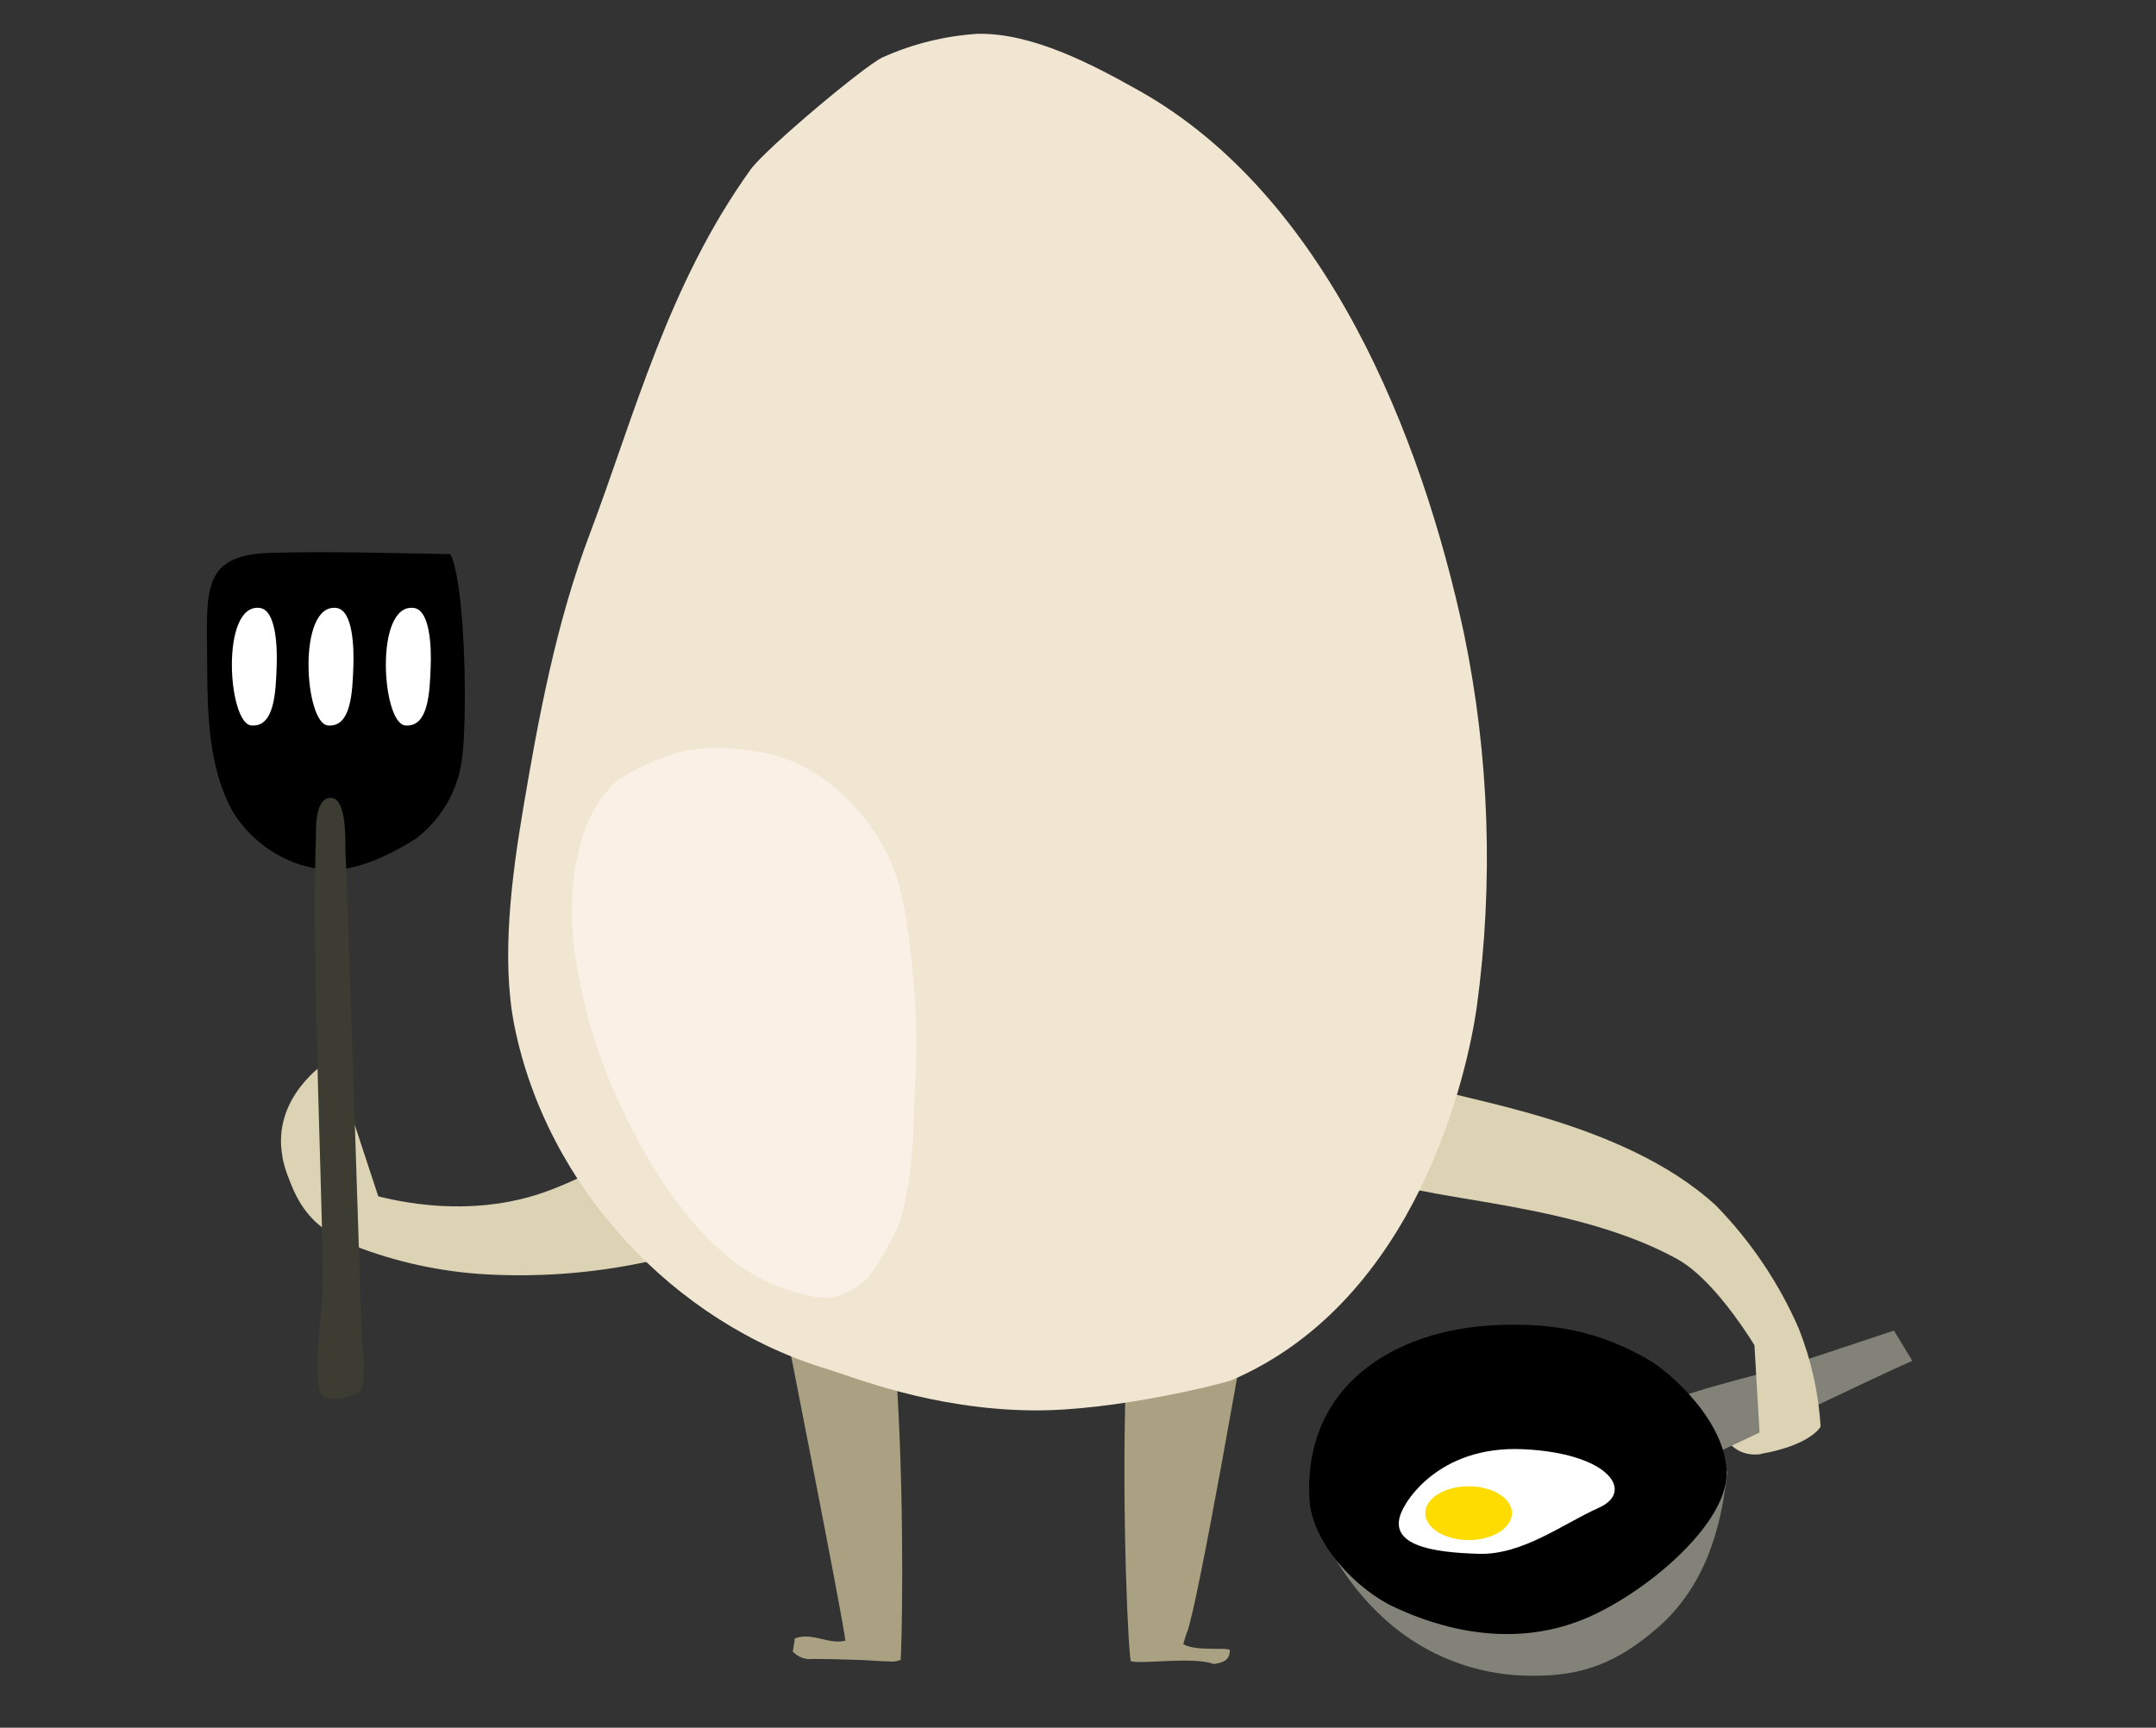 <svg xmlns="http://www.w3.org/2000/svg" xmlns:xlink="http://www.w3.org/1999/xlink" width="136" height="109" version="1.1" viewBox="0 0 136 109" xml:space="preserve"><rect x="0" y="0" width="136" height="109" fill="#333333" stroke="none"/><g><title>egg-d</title><desc>Created with Sketch.</desc><g id="food" fill="none" fill-rule="evenodd" stroke="none" stroke-width="1"><g id="egg-d" fill-rule="nonzero"><g id="scratch_fridge_egg04" transform="translate(13, 2)"><path id="Shape" fill="#000" d="M15.405,32.96 C16.381,34.784 16.521,43.88 16.096,46.204 C15.78,48.043 14.788,49.698 13.313,50.848 C13.137,50.992 10.29,52.848 8.058,52.872 C5.071,52.904 2.409,50.872 1.369,48.596 C-0.08,45.436 0.104,41.824 0.056,38.324 C0.008,34.724 0.201,32.98 4.127,32.876 C7.865,32.776 11.643,32.892 15.405,32.96 Z"/><path id="Shape" fill="#FFF" d="M2.847,43.768 C4.316,43.9 4.392,41.676 4.452,40.056 C4.493,38.96 4.452,36.456 3.364,36.352 C0.891,36.088 1.377,43.636 2.847,43.768 Z"/><path id="Shape" fill="#FFF" d="M7.684,43.768 C9.154,43.9 9.23,41.676 9.29,40.056 C9.331,38.96 9.29,36.456 8.202,36.352 C5.725,36.088 6.211,43.636 7.684,43.768 Z"/><path id="Shape" fill="#FFF" d="M12.563,43.768 C14.032,43.9 14.108,41.676 14.168,40.056 C14.209,38.96 14.168,36.456 13.08,36.352 C10.603,36.088 11.089,43.636 12.563,43.768 Z"/><path id="Shape" fill="#DCD2B4" d="M4.818,71.004 C9.523,73.804 15.923,75.1 21.279,73.236 C23.764,72.372 26.185,70.836 28.734,70.212 C31.143,69.62 31.693,67.98 34.058,71.012 C36.423,74.044 33.323,76 32.348,76.356 C30.762,76.904 29.14,77.344 27.494,77.672 C24.443,78.298 21.327,78.551 18.215,78.424 C15.349,78.318 12.517,77.762 9.824,76.776 C6.713,75.576 5.621,74.12 4.818,71.004 Z"/><path id="Shape" fill="#DCD2B4" d="M8.315,74 L7.588,65.008 C7.588,65.008 4.103,67.204 4.822,71.008 C5.541,74.812 8.315,74 8.315,74 Z"/><polygon id="Shape" fill="#DCD2B4" points="11.065 74.096 9.327 68.812 8.893 73.664"/><path id="Shape" fill="#3C3C32" d="M8.793,51.736 C8.764,51.336 8.933,48.36 7.873,48.332 C6.813,48.304 6.938,50.576 6.938,50.576 C6.604,58.904 7.492,76.204 7.339,79.616 C7.295,80.576 6.653,85.36 7.339,86.08 C7.692,86.452 9.407,86.148 9.748,85.728 C10.15,85.192 9.824,82.772 9.812,82.128 C9.752,80 8.861,52.668 8.793,51.736 Z"/><path id="Shape" fill="#DCD2B4" d="M95.365,87.424 C95.907,90.224 98.079,89.732 98.079,89.732 L99.091,85.9 L95.365,87.424 Z"/><path id="Shape" fill="#828278" d="M93.546,90.444 C93.145,89.536 91.997,87.56 91.68,86.844 C91.756,86.16 98.878,84.488 99.332,84.328 C100.601,83.88 101.885,83.472 103.166,83.044 L106.47,81.944 L107.627,83.852 C104.856,85.076 96.429,89.168 93.546,90.444 Z"/><path id="Shape" fill="#828278" d="M95.955,90.828 L69.674,93.08 C69.674,93.08 71.228,98.056 75.664,101.204 C77.99,102.849 80.773,103.729 83.626,103.72 C86.942,103.756 89.094,102.816 91.515,100.736 C94.482,98.176 95.582,94.556 95.955,90.828 Z"/><path id="Shape" fill="#000" d="M95.911,91.016 C95.859,94.324 90.583,98.676 86.826,100.184 C81.482,102.332 76.467,100.084 74.978,99.404 C72.569,98.296 69.758,95.356 69.602,92.604 C69.2,85.48 74.869,81.888 81.381,81.6 C85.035,81.44 87.902,82 91.017,83.8 C92.302,84.548 95.955,87.708 95.911,91.016 Z"/><path id="Shape" fill="#DCD2B4" d="M95.249,74.064 C89.335,68.604 78.86,67.372 76.668,66.44 C76.668,66.44 73.733,64.84 72.252,68.272 C70.77,71.704 74.359,72.488 74.359,72.488 C77.294,73.764 86.436,73.908 92.828,77.448 C94.434,78.348 96.136,80.496 97.369,82.392 L97.67,82.864 L98.071,89.724 C101.243,89.168 101.845,88.004 101.845,88.004 C101.715,85.88 101.249,83.791 100.464,81.812 C99.21,78.937 97.443,76.311 95.249,74.064 Z"/><path id="Shape" fill="#FFF" d="M75.628,92.964 C75.628,92.964 77.599,89.192 83.044,89.428 C88.488,89.664 90.142,92.1 87.861,93.12 C85.581,94.14 83.044,96.108 80.289,96.028 C77.535,95.948 74.05,95.56 75.628,92.964 Z"/><ellipse id="Oval" cx="79.639" cy="93.464" fill="#FFDC00" rx="2.734" ry="1.696"/><path id="Shape" fill="#AAA082" d="M35.034,73.976 C36.523,81.664 40.221,100.296 40.325,101.512 C39.225,101.764 38.262,100.96 37.142,101.36 L37.009,102.196 C37.342,102.556 37.832,102.73 38.318,102.66 C39.121,102.66 39.924,102.684 40.751,102.708 C42.088,102.744 42.012,102.792 43.349,102.828 C43.504,102.811 43.658,102.778 43.806,102.728 C43.927,102.484 44.73,68.772 39.008,68.672 C33.287,68.572 35.034,73.976 35.034,73.976 Z"/><path id="Shape" fill="#AAA082" d="M61.857,101.032 C62.503,99.588 65.567,82.06 66.928,73.972 C66.928,73.972 67.916,67.88 62.194,67.488 C56.473,67.096 58.067,102.576 58.336,102.796 C58.838,103.024 62.351,102.488 63.555,102.984 C64.093,102.896 64.583,102.788 64.579,102.096 C64.326,101.908 62.439,102.196 61.644,101.732 C61.702,101.495 61.773,101.261 61.857,101.032 Z"/><path id="Shape" fill="#F0E6D2" d="M79.35,37.976 C76.66,25.416 70.638,10.352 58.874,3.732 C55.939,2.08 52.141,0.072 48.684,0.132 C46.603,0.263 44.563,0.768 42.662,1.624 C41.494,2.18 35.287,7.392 34.347,8.696 C29.128,15.964 27.016,24.24 24.21,31.668 C22.086,37.268 20.966,43.268 19.974,49.18 C19.271,53.352 18.613,58.52 19.444,62.692 C21.48,72.884 29.521,81.492 39.249,84.396 C40.743,84.844 45.733,86.908 52.097,86.98 C57.372,87.04 64.338,85.228 64.659,85.088 C76.503,80.016 79.583,65.52 80.153,61.548 C81.222,53.702 80.951,45.732 79.35,37.976 Z"/><path id="Shape" fill="linen" d="M25.896,67.232 C28.06,72.032 31.577,77.52 36.142,79.18 C37.282,79.58 38.739,80.08 39.876,79.76 C40.56,79.529 41.187,79.155 41.714,78.664 C42.509,77.564 43.191,76.388 43.75,75.152 C44.746,71.816 44.601,68.352 44.778,65.152 C44.854,62.701 44.729,60.247 44.404,57.816 C44.216,56.092 43.911,53.976 43.2,52.384 C41.494,48.488 37.981,45.736 34.448,45.38 C32.953,45.103 31.419,45.118 29.931,45.424 C28.529,45.832 27.193,46.438 25.964,47.224 C22.56,50.232 23.009,56.272 23.222,57.904 C23.67,61.123 24.57,64.263 25.896,67.232 Z"/></g></g></g></g></svg>